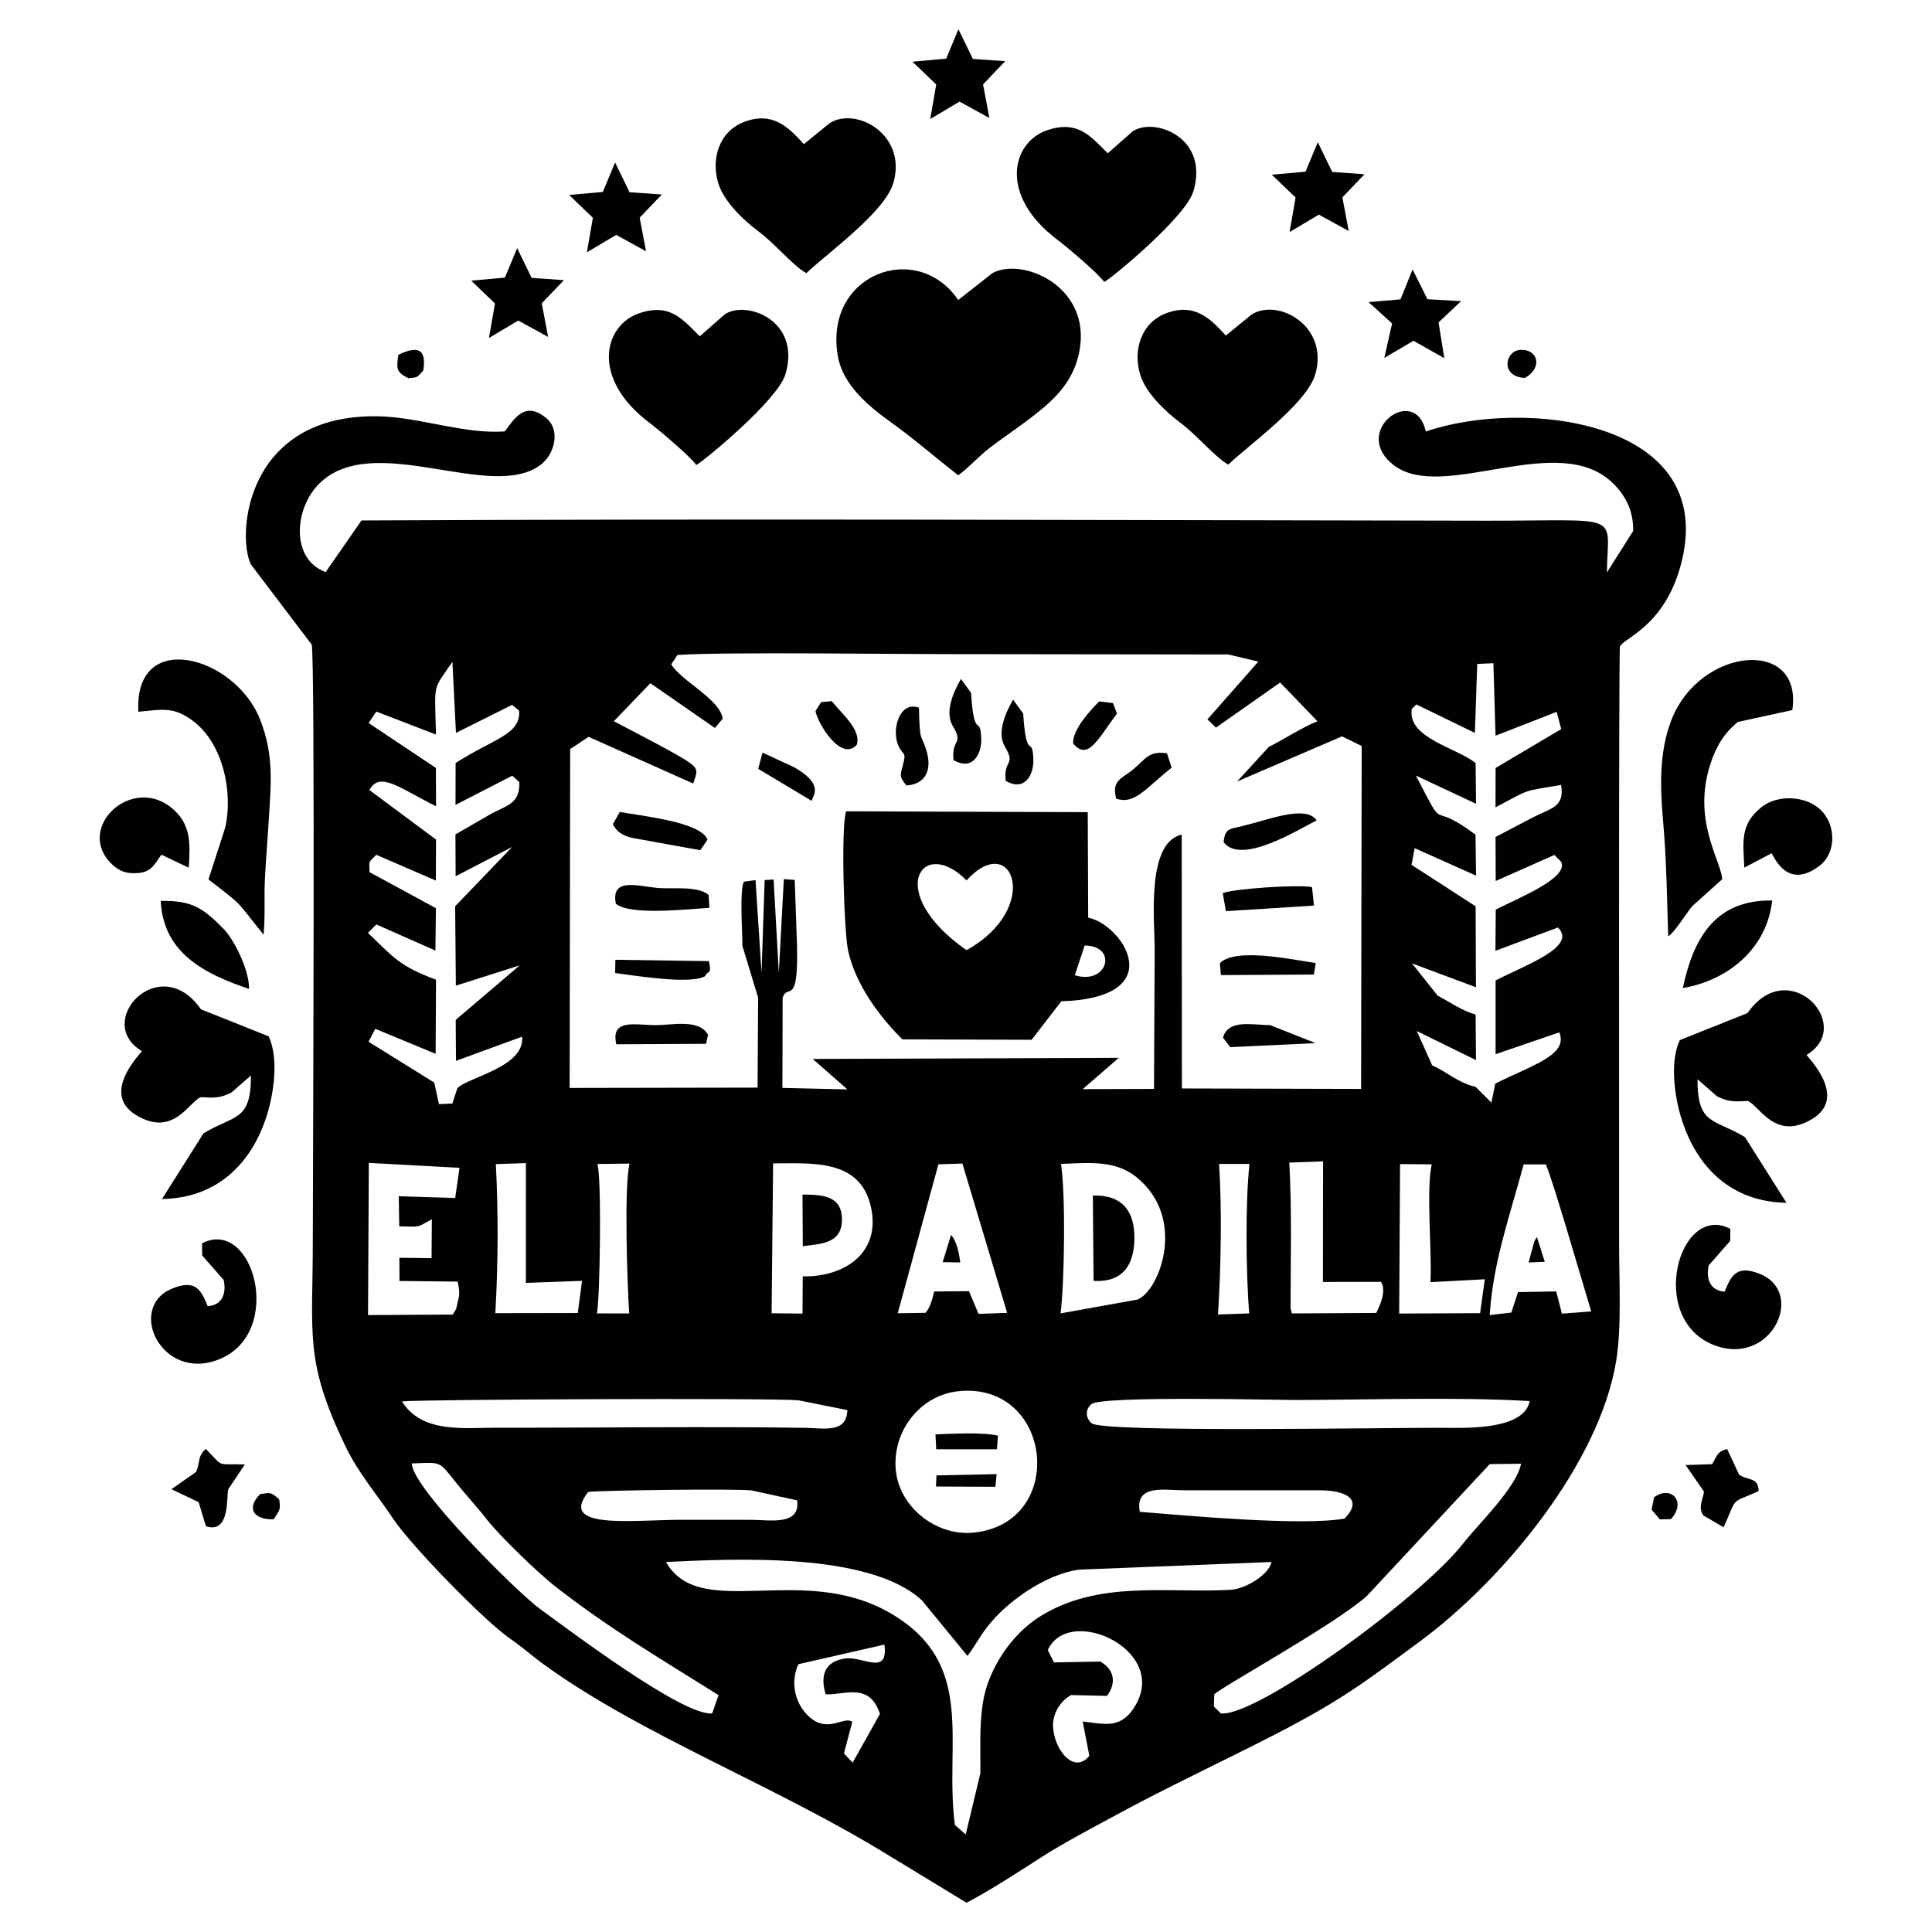<?xml version="1.0" encoding="UTF-8"?>
<!DOCTYPE svg PUBLIC "-//W3C//DTD SVG 1.1//EN" "http://www.w3.org/Graphics/SVG/1.1/DTD/svg11.dtd">
<!-- Creator: CorelDRAW -->
<svg xmlns="http://www.w3.org/2000/svg" xml:space="preserve" width="70mm" height="70mm" style="shape-rendering:geometricPrecision; text-rendering:geometricPrecision; image-rendering:optimizeQuality; fill-rule:evenodd; clip-rule:evenodd"
viewBox="0 0 70 70"
 xmlns:xlink="http://www.w3.org/1999/xlink">
 <defs>
  <style type="text/css">
   <![CDATA[
    .fil0 {fill:#010101}
   ]]>
  </style>
 </defs>
 <g id="Capa_x0020_1">
  <g id="_412266776">
   <path id="_413766976" class="fil0" d="M37.962 59.789c0.775,-1.723 4.625,0.084 3.039,2.207 -0.486,0.65 -1.081,0.449 -1.773,0.379l0.241 1.244c-0.634,0.756 -1.403,-0.451 -1.308,-1.247 0.048,-0.394 0.3,-0.765 0.647,-0.957l1.299 0.03c0.354,-0.469 0.265,-0.963 -0.242,-1.243l-1.675 0.03 -0.227 -0.443zm-8.046 1.597c0.66,0.045 1.583,-0.462 1.966,0.712l-0.989 1.766 -0.316 -0.334 0.304 -1.144c-0.325,-0.241 -0.93,0.509 -1.669,-0.291 -0.445,-0.482 -0.556,-1.192 -0.288,-1.797l3.121 -0.711c0.146,1.149 -0.778,0.417 -1.415,0.502 -0.754,0.1 -0.922,0.627 -0.714,1.298zm-5.783 -4.792c2.426,-0.114 7.377,-0.372 9.272,1.393l1.648 2.01c0.205,-0.261 0.445,-0.695 0.693,-1.022 0.723,-0.952 2.155,-1.945 3.347,-2.103l6.977 -0.278c-0.1,0.466 -0.943,0.978 -1.486,1.008 -2.316,0.127 -4.788,-0.362 -6.913,0.972 -1.006,0.631 -1.864,1.877 -2.059,3.116 -0.133,0.842 -0.085,1.704 -0.091,2.555l-0.531 2.221 -0.392 -0.342c-0.397,-2.992 0.825,-5.858 -2.363,-7.69 -3.204,-1.841 -6.877,0.328 -8.103,-1.839zm24.578 -1.571c-1.561,0.271 -5.658,-0.106 -7.414,-0.246 -0.189,-1.017 0.907,-0.78 1.595,-0.781l4.922 0.001c0.7,-0.005 1.695,0.213 0.897,1.027zm-27.396 -0.968c0.392,-0.055 5.253,-0.123 5.918,-0.054l1.646 0.359c0.139,0.931 -1.012,0.707 -1.646,0.706 -0.835,-0.001 -1.67,-0.002 -2.505,-0.002 -1.787,0 -4.525,0.377 -3.413,-1.01zm22.919 8.025l-0.254 -0.251 0.015 -0.432c0.074,-0.175 4.352,-2.514 5.533,-3.576l4.449 -4.773 1.134 -0.014c-0.168,0.869 -1.56,2.198 -2.104,2.895 -1.526,1.955 -7.487,6.292 -8.774,6.151zm-11.78 -8.841c-0.117,-1.404 0.896,-2.701 2.296,-2.835 3.4,-0.326 3.928,4.775 0.532,5.125 -1.365,0.141 -2.715,-0.935 -2.828,-2.29zm-17.533 -0.216c1.114,-0.041 0.965,-0.098 1.615,0.712 0.364,0.454 0.741,0.852 1.099,1.313 0.469,0.604 1.872,1.956 2.489,2.436 1.992,1.551 3.783,2.599 5.911,3.934l-0.233 0.663c-1.073,0.094 -5.217,-3.051 -6.228,-3.779 -0.8,-0.576 -4.661,-4.41 -4.653,-5.279zm40.504 -2.26c-0.211,1.077 -2.377,0.973 -3.228,0.969 -1.908,-0.008 -12.251,0.181 -12.645,-0.164 -0.221,-0.194 -0.241,-0.492 -0.009,-0.693 0.361,-0.312 6.787,-0.148 7.375,-0.15 2.724,-0.007 5.824,-0.116 8.507,0.038zm-40.861 0.013c0.565,-0.074 13.434,-0.129 14.369,-0.04l1.769 0.355c-0.031,0.849 -0.84,0.652 -1.501,0.642 -3.59,-0.054 -7.55,0.001 -11.185,-0.004 -1.236,-0.002 -2.723,0.211 -3.453,-0.953zm29.566 -3.15c0.106,-1.618 0.149,-3.848 0.038,-5.454l1.103 -0.001c-0.155,1.409 -0.126,3.961 -0.011,5.417l-1.129 0.038zm2.631 -0.213c-0.001,-1.767 0.05,-3.534 -0.047,-5.29l1.223 -0.045 -0.005 4.37 2.108 -0.004c0.19,0.334 -0.011,0.784 -0.174,1.126l-3.057 0.018 -0.048 -0.175zm7.998 0.143l-0.785 0.093c0.125,-1.911 0.7,-3.499 1.231,-5.46l0.802 -0.001c0.212,0.424 1.388,4.487 1.646,5.327l-1.062 0.081 -0.207 -0.805 -1.383 0.024 -0.242 0.741zm-21.23 0.01l-1.002 0.016 1.473 -5.397 0.87 -0.027 1.621 5.409 -1.037 0.038 -0.346 -0.824 -1.261 0.012c-0.064,0.264 -0.145,0.592 -0.317,0.774zm-4.443 -1.322l-0.01 1.35 -1.119 -0.012 0.054 -5.43c1.424,0.001 3.151,-0.169 3.543,1.573 0.378,1.678 -0.974,2.553 -2.468,2.52zm-12.557 1.178l-0.123 0.207 -3.072 0.019 0.03 -5.514 3.284 0.178 -0.155 1.093 -2.045 -0.063 0.017 1.092c0.793,0.015 0.616,0.053 1.182,-0.259l-0.011 1.412 -1.165 -0.015 0.003 0.84 2.107 0.023c0.115,0.49 0.043,0.529 -0.053,0.986zm1.436 -5.244l1.089 -0.036 -0.001 4.34 2.035 -0.074 -0.154 1.165 -2.987 0.005c0.101,-1.788 0.112,-3.613 0.018,-5.4zm33.863 4.277l1.969 -0.104 -0.169 1.227 -2.933 0.015 0.032 -5.416 1.147 0.01c-0.208,0.944 0.013,3.13 -0.046,4.268zm-13.387 -4.284c0.952,-0.033 1.936,-0.153 2.711,0.46 1.872,1.482 0.866,4.131 0.063,4.455l-2.788 0.5c0.143,-1.137 0.186,-4.315 0.015,-5.415zm-16.797 0.003l1.167 -0.015c-0.205,0.816 -0.084,4.396 -0.013,5.431l-1.169 -0.003c0.113,-0.605 0.173,-4.949 0.015,-5.413zm29.508 -16.485l0.165 -0.165 2.121 1.031 0.085 -2.499 0.585 -0.026 0.078 2.626 2.214 -0.863 0.167 0.623 -2.379 1.409 -0.003 1.428c1.333,-0.711 0.961,-0.566 2.376,-0.812 0.137,0.798 -0.367,0.842 -0.979,1.154l-1.396 0.73 0.006 1.595 2.126 -0.943 0.245 0.248c0.288,0.593 -1.584,1.323 -2.369,1.732l-0.012 1.492 2.265 -0.844c0.711,0.703 -1.171,1.354 -2.259,1.92l-0 2.671 2.309 -0.792c0.338,0.825 -0.988,1.187 -2.32,1.858l-0.141 0.688 -0.573 -0.572c-0.667,-0.158 -0.993,-0.519 -1.573,-0.777l-0.557 -1.243 2.145 1.052 -0.014 -1.65c-0.488,-0.134 -0.923,-0.447 -1.375,-0.685l-0.932 -1.17 2.319 0.866 -0.011 -2.933 -2.323 -1.503 0.114 -0.603 2.224 0.994 -0.019 -1.483c-1.793,-1.35 -0.979,0.126 -2.161,-2.142l2.18 1.021 -0.016 -1.474c-0.667,-0.552 -2.488,-0.905 -2.312,-1.959zm-34.645 1.959l-0.003 1.515 2.056 -1.057 0.255 0.231c0.026,0.718 -0.355,0.822 -0.957,1.113l-1.357 0.783 0.007 1.515 2.047 -1.06 -2.064 2.148 0.025 2.877 2.316 -0.737 -2.321 1.976 0.01 1.485 2.394 -0.876c0.12,1.109 -2.008,1.475 -2.346,1.875l-0.18 0.548 -0.485 0.021 -0.169 -0.78 -2.382 -1.481 0.245 -0.467 2.186 0.905 0.014 -2.686c-1.326,-0.488 -1.557,-0.824 -2.467,-1.696l0.305 -0.305 2.14 0.947 0.018 -1.536 -2.407 -1.308c0.002,-0.465 -0.059,-0.309 0.248,-0.626l2.157 0.933 0.006 -1.486 -2.413 -1.794c0.371,-0.699 1.109,-0.061 2.414,0.588l-0.005 -1.389 -2.439 -1.628 0.28 -0.414 2.162 0.833c-0.05,-1.968 -0.127,-1.558 0.594,-2.639l0.129 2.579 2.033 -1.015 0.256 0.208c0.064,0.876 -0.927,1.01 -2.301,1.897zm7.814 -3.579l0.222 -0.336c1.537,-0.123 8.495,-0.022 10.654,-0.032l9.306 0.012 1.089 0.259 -1.845 2.092 0.309 0.299 2.326 -1.633 1.352 1.403c-0.527,0.204 -1.219,0.659 -1.758,0.925l-1.156 1.259 3.803 -1.637 0.714 0.349 -0.022 12.425 -6.492 -0.017 -0.008 -9.198c-1.288,0.291 -0.982,3.113 -0.978,4.122l-0.025 5.093 -2.583 0.007 1.305 -1.133 -11.086 0.04 1.256 1.103 -2.356 -0.054 0.009 -3.267c0.182,-0.537 0.57,0.356 0.522,-1.879l-0.085 -2.389 -0.394 -0.03 -0.182 3.401 -0.188 -3.387 -0.325 0.021 -0.113 3.357 -0.218 -3.356 -0.422 0.057c-0.161,0.316 -0.051,1.85 -0.053,2.326l0.57 1.879 -0.021 3.256 -6.808 0.012 0.019 -12.278 0.669 -0.443 3.787 1.691c0.14,-0.419 0.236,-0.517 -0.224,-0.819 -0.477,-0.314 -2.097,-1.145 -2.65,-1.438l1.323 -1.376 2.339 1.621 0.283 -0.338c-0.113,-0.721 -1.487,-1.348 -1.866,-1.968zm-6.035 -8.438c-1.456,0.107 -3.076,-0.515 -4.563,-0.547 -4.812,-0.103 -5.158,4.283 -4.632,5.368l2.201 2.901c0.133,0.284 0.042,19.814 0.042,21.564 0,3.476 -0.312,4.371 1.177,7.472 0.484,1.009 1.152,1.761 1.738,2.645 0.625,0.943 3.333,3.73 4.25,4.35 0.402,0.272 0.798,0.628 1.216,0.931 3.545,2.569 8.404,4.386 12.552,6.951l2.752 1.674c0.823,-0.425 1.901,-1.127 2.698,-1.64 0.851,-0.547 1.855,-1.068 2.744,-1.551 1.896,-1.031 3.84,-1.928 5.757,-2.917 2.392,-1.234 3.225,-1.88 5.231,-3.362 3.013,-2.226 6.504,-6.442 7.111,-10.174 0.199,-1.225 0.102,-2.921 0.104,-4.2 0.002,-1.652 -0.02,-21.516 0.03,-21.666 0.103,-0.306 1.591,-0.703 2.2,-2.942 1.443,-5.304 -5.731,-6.064 -9.233,-4.853 -0.38,-1.749 -2.737,-0.024 -1.18,1.205 1.785,1.409 6.005,-1.307 7.985,0.694 0.471,0.476 0.72,1.017 0.706,1.705l-0.951 1.504c0.033,-2.213 0.639,-1.869 -4.411,-1.877 -13.495,-0.021 -27.236,-0.076 -40.712,-0.009l-1.299 1.872c-1.287,-0.481 -1.128,-2.318 -0.234,-3.204 1.978,-1.96 6.277,0.713 8.057,-0.71 0.466,-0.372 0.702,-1.236 0.163,-1.673 -0.77,-0.626 -1.142,0.022 -1.497,0.49z"/>
   <path id="_412266272" class="fil0" d="M38.941 35.335l0.358 -1.076c1.207,-0.002 0.856,1.446 -0.358,1.076zm-3.922 -0.909c-3.005,-2.095 -1.611,-4.165 0,-2.527 1.673,-1.844 2.747,1.008 0,2.527zm-2.326 3.232l4.684 0.015 1.077 -1.394c4.007,-0.132 2.203,-2.793 0.973,-3.031l-0.016 -3.822 -8.755 -0.031c-0.192,0.557 -0.077,4.356 0.072,5.045 0.264,1.217 1.121,2.379 1.965,3.217z"/>
   <path id="_796066248" class="fil0" d="M34.718 17.22c0.269,-0.173 0.781,-0.722 1.132,-0.988 0.414,-0.315 0.834,-0.6 1.246,-0.905 0.855,-0.635 1.66,-1.269 1.954,-2.35 0.684,-2.508 -1.947,-3.694 -3.089,-3.084l-1.243 0.976c-1.5,-2.2 -4.903,-0.933 -4.356,2.062 0.188,1.03 1.123,1.798 1.917,2.368 0.883,0.634 1.626,1.291 2.439,1.921z"/>
   <path id="_407625160" class="fil0" d="M44.503 16.832c0.81,-0.767 2.863,-2.225 3.159,-3.292 0.484,-1.746 -1.367,-2.75 -2.316,-2.142l-0.933 0.76c-0.573,-0.635 -1.144,-1.192 -2.163,-0.807 -0.895,0.339 -1.214,1.324 -0.937,2.227 0.205,0.67 0.936,1.356 1.466,1.749 0.576,0.427 1.231,1.228 1.723,1.505z"/>
   <path id="_412263872" class="fil0" d="M29.216 9.897c0.81,-0.767 2.863,-2.225 3.159,-3.292 0.484,-1.746 -1.367,-2.75 -2.316,-2.142l-0.933 0.76c-0.573,-0.635 -1.144,-1.192 -2.163,-0.807 -0.895,0.339 -1.214,1.324 -0.937,2.227 0.205,0.67 0.936,1.356 1.466,1.749 0.576,0.427 1.231,1.228 1.723,1.505z"/>
   <path id="_413770384" class="fil0" d="M25.228 16.849c0.299,-0.166 2.949,-2.351 3.229,-3.285 0.583,-1.947 -1.398,-2.692 -2.189,-2.182l-0.914 0.803c-0.637,-0.638 -1.087,-1.199 -2.176,-0.842 -1.298,0.425 -1.801,2.358 0.364,3.984 0.331,0.249 1.497,1.233 1.686,1.523z"/>
   <path id="_893120528" class="fil0" d="M5.142 38.084c-0.035,0.077 -1.508,1.522 -0.222,2.31 1.379,0.846 1.93,-0.499 2.361,-0.642 0.466,0.028 0.685,0.043 1.105,-0.168l0.706 -0.618c0.005,1.684 -0.6,1.415 -1.722,2.1l-1.5 2.376c1.958,-0.029 3.236,-1.242 3.8,-3.035 0.257,-0.816 0.432,-2.067 0.065,-2.858l-2.454 -0.98c-1.498,-2.151 -3.917,0.459 -2.139,1.516z"/>
   <path id="_413768584" class="fil0" d="M65.454 38.221c0.035,0.077 1.508,1.522 0.222,2.31 -1.379,0.846 -1.93,-0.499 -2.361,-0.642 -0.466,0.028 -0.685,0.043 -1.105,-0.168l-0.706 -0.618c-0.005,1.684 0.6,1.415 1.722,2.1l1.5 2.376c-1.958,-0.029 -3.236,-1.242 -3.8,-3.035 -0.257,-0.816 -0.432,-2.067 -0.065,-2.858l2.454 -0.98c1.498,-2.151 3.917,0.459 2.139,1.516z"/>
   <path id="_412263776" class="fil0" d="M60.442 33.925c0.218,-0.121 0.654,-0.837 0.874,-1.096l1.085 -0.975c-0.071,-0.73 -1.093,-2.147 -0.427,-4.184 0.207,-0.634 0.507,-1.125 0.993,-1.512l1.972 -0.431c0.391,-2.635 -3.338,-2.299 -4.378,0.353 -0.46,1.174 -0.411,2.459 -0.301,3.712 0.123,1.402 0.136,2.731 0.182,4.132z"/>
   <path id="_413769016" class="fil0" d="M5.013 25.788c0.852,-0.074 1.268,-0.209 1.997,0.347 1.087,0.831 1.435,2.594 1.152,3.844l-0.609 1.885c1.301,1.002 0.958,0.716 1.998,2.003 0.064,-0.667 0.014,-1.341 0.047,-2.013 0.035,-0.695 0.094,-1.375 0.135,-2.061 0.082,-1.391 0.208,-2.419 -0.315,-3.738 -0.91,-2.295 -4.568,-3.301 -4.405,-0.268z"/>
   <path id="_801162512" class="fil0" d="M62.488 46.799c-0.52,-0.034 -0.687,-0.455 -0.579,-0.951l0.779 -0.887 0.005 -0.439c-1.862,-0.964 -3.016,3.247 -0.614,4.205 2.086,0.832 3.373,-1.896 1.679,-2.574 -0.823,-0.329 -1.029,0.045 -1.271,0.646z"/>
   <path id="_413772736" class="fil0" d="M7.525 47.325c0.52,-0.034 0.687,-0.455 0.579,-0.951l-0.779 -0.887 -0.005 -0.439c1.862,-0.964 3.016,3.247 0.614,4.205 -2.086,0.832 -3.373,-1.896 -1.679,-2.573 0.823,-0.329 1.029,0.045 1.271,0.646z"/>
   <path id="_412266800" class="fil0" d="M5.849 30.967l0.99 0.473c0.054,-0.873 0.097,-1.591 -0.634,-2.179 -1.456,-1.171 -3.456,0.723 -2.191,2.012 0.299,0.305 0.598,0.402 1.034,0.355 0.463,-0.05 0.587,-0.374 0.801,-0.662z"/>
   <path id="_413801152" class="fil0" d="M63.199 31.435l0.989 -0.519c0.124,0.188 0.593,1.329 1.742,0.448 0.611,-0.469 0.61,-1.509 -0.002,-2.055 -0.548,-0.489 -1.544,-0.516 -2.109,-0.063 -0.787,0.632 -0.658,1.268 -0.62,2.19z"/>
   <path id="_412606120" class="fil0" d="M60.972 35.8c1.668,-0.288 3.052,-1.45 3.237,-3.174 -2.066,-0.029 -2.853,1.367 -3.237,3.174z"/>
   <path id="_408347520" class="fil0" d="M9.022 35.831c0.023,-0.619 -0.503,-1.752 -0.933,-2.188 -0.722,-0.73 -1.122,-1.024 -2.265,-1.001 0.089,1.916 1.638,2.659 3.199,3.189z"/>
   <polygon id="_894456824" class="fil0" points="18.294,10.058 17.072,10.168 17.933,10.995 17.716,12.246 18.777,11.614 19.859,12.208 19.629,10.989 20.432,10.15 19.261,10.068 18.738,8.991 "/>
   <polygon id="_801158840" class="fil0" points="21.842,6.954 20.621,7.065 21.481,7.891 21.264,9.142 22.326,8.51 23.407,9.105 23.177,7.886 23.98,7.047 22.809,6.965 22.286,5.887 "/>
   <polygon id="_801163064" class="fil0" points="47.302,6.22 46.08,6.33 46.941,7.157 46.724,8.408 47.785,7.776 48.867,8.371 48.637,7.152 49.44,6.313 48.269,6.231 47.746,5.153 "/>
   <polygon id="_91239248" class="fil0" points="50.743,10.845 49.588,10.947 50.438,11.721 50.156,12.969 51.211,12.347 52.33,12.978 52.122,11.68 52.937,10.912 51.718,10.84 51.181,9.762 "/>
   <path id="_798014264" class="fil0" d="M39.621 46.409c1.013,0.061 1.458,-0.519 1.48,-1.497 0.023,-1.038 -0.448,-1.63 -1.505,-1.594l0.026 3.091z"/>
   <path id="_412606432" class="fil0" d="M62.038 53.05l-0.966 0.032 0.667 0.963c-0.052,0.334 -0.221,0.566 -0.026,0.861l0.736 0.43c0.524,-1.153 0.211,-0.838 1.269,-1.308 -0.009,-0.521 -0.384,-0.376 -0.706,-0.598l-0.434 -0.929c-0.336,0.08 -0.369,0.226 -0.54,0.549z"/>
   <path id="_893100232" class="fil0" d="M7.106 53.33l-0.895 0.626 0.987 0.471 0.263 0.871c0.9,0.299 0.735,-1.129 0.81,-1.342l0.602 -0.898c-1.083,-0.023 -0.74,0.12 -1.417,-0.563 -0.31,0.287 -0.189,0.434 -0.35,0.835z"/>
   <path id="_890168616" class="fil0" d="M22.204 29.865c0.277,0.534 0.825,0.492 1.385,0.618l1.786 0.321 0.259 -0.381c-0.233,-0.655 -2.501,-0.872 -3.178,-1.006l-0.252 0.448z"/>
   <path id="_412606528" class="fil0" d="M22.313 32.742c0.501,0.444 2.674,0.191 3.39,0.151l-0.029 -0.471c-0.418,-0.339 -1.318,-0.2 -1.868,-0.252 -0.732,-0.07 -1.677,-0.381 -1.494,0.572z"/>
   <path id="_894456872" class="fil0" d="M44.334 30.513c0.626,0.835 2.657,-0.425 3.373,-0.791 -0.41,-0.564 -1.691,-0.036 -2.7,0.209 -0.468,0.114 -0.619,0.073 -0.673,0.582z"/>
   <path id="_412263368" class="fil0" d="M44.303 32.359l0.114 0.654 3.192 -0.202 -0.072 -0.668c-0.439,-0.104 -2.812,0.051 -3.234,0.216z"/>
   <path id="_796067712" class="fil0" d="M29.087 45.151c0.624,-0.083 1.408,-0.078 1.419,-0.947 0.011,-0.892 -0.722,-0.921 -1.43,-0.922l0.011 1.87z"/>
   <path id="_798016184" class="fil0" d="M25.654 37.491c-0.329,-0.587 -1.309,-0.346 -1.909,-0.348 -0.708,-0.003 -1.635,-0.25 -1.414,0.693l3.251 -0.017 0.072 -0.327z"/>
   <path id="_798008648" class="fil0" d="M36.438 28.292c0.679,0.394 1.033,-0.195 1.002,-0.821 -0.042,-0.853 -0.251,0.151 -0.369,-1.62l-0.365 -0.501c-0.255,0.443 -0.608,1.188 -0.293,1.71 0.404,0.67 -0.062,0.457 0.025,1.232z"/>
   <path id="_796066704" class="fil0" d="M34.549 27.541c0.679,0.394 1.033,-0.195 1.002,-0.821 -0.042,-0.853 -0.251,0.151 -0.369,-1.62l-0.365 -0.501c-0.255,0.443 -0.608,1.188 -0.293,1.71 0.404,0.67 -0.062,0.457 0.025,1.232z"/>
   <path id="_412227192" class="fil0" d="M44.236 35.329l3.368 -0.019 0.069 -0.415c-0.752,-0.11 -2.907,-0.583 -3.473,0.001l0.036 0.433z"/>
   <path id="_413802448" class="fil0" d="M25.547 35.37c0.091,-0.233 0.253,-0.014 0.139,-0.547l-3.39 -0.048 -0.009 0.48c0.688,0.087 2.714,0.426 3.26,0.115z"/>
   <path id="_796067688" class="fil0" d="M32.84 28.458c0.706,-0.04 0.928,-0.577 0.735,-1.233 -0.194,-0.66 -0.254,-0.263 -0.28,-1.584 -0.688,-0.258 -0.997,0.764 -0.755,1.351 0.175,0.423 0.321,0.191 0.164,0.764 -0.105,0.384 -0.097,0.401 0.136,0.702z"/>
   <path id="_893103160" class="fil0" d="M40.442 28.939c0.672,0.213 1.022,-0.334 2.009,-1.128l-0.17 -0.52c-0.658,-0.088 -0.75,0.187 -1.221,0.582 -0.416,0.348 -0.795,0.39 -0.618,1.066z"/>
   <path id="_412609552" class="fil0" d="M44.574 37.94l3.09 -0.146 -1.64 -0.65c-0.627,-0.002 -1.525,-0.235 -1.713,0.453l0.263 0.343z"/>
   <path id="_796061232" class="fil0" d="M29.547 25.763c0.073,0.427 0.916,1.856 1.496,1.223 0.172,-0.559 -0.581,-1.159 -0.909,-1.583l-0.385 0.039 -0.202 0.321z"/>
   <path id="_798015560" class="fil0" d="M38.879 26.934c0.536,0.65 0.897,-0.151 1.591,-1.08l-0.143 -0.381 -0.502 -0.059c-0.327,0.328 -0.967,1.021 -0.945,1.519z"/>
   <path id="_798016040" class="fil0" d="M27.47 27.856l1.935 1.159c0.124,-0.291 0.368,-0.637 -0.626,-1.214l-1.151 -0.532 -0.158 0.587z"/>
   <path id="_796065216" class="fil0" d="M36.122 52.511l0.037 -0.494c-0.513,-0.131 -1.688,-0.068 -2.265,-0.048l0.027 0.541 2.201 0.002z"/>
   <polygon id="_801154856" class="fil0" points="33.912,53.859 36.064,53.869 36.111,53.41 33.931,53.457 "/>
   <path id="_412263488" class="fil0" d="M55.249 13.694c0.67,-0.375 0.471,-1.07 -0.186,-1.015 -0.532,0.044 -0.713,0.967 0.186,1.015z"/>
   <path id="_796062168" class="fil0" d="M14.429 12.856c-0.056,0.496 -0.097,0.615 0.368,0.848 0.353,-0.037 0.296,-0.017 0.538,-0.277 0.144,-0.843 -0.268,-0.883 -0.905,-0.57z"/>
   <path id="_413771464" class="fil0" d="M9.919 55.046c0.185,-0.326 0.265,-0.289 0.197,-0.719 -0.297,-0.265 -0.291,-0.252 -0.688,-0.195 -0.52,0.519 -0.236,0.939 0.491,0.914z"/>
   <path id="_796064496" class="fil0" d="M60.138 55.05l0.403 -0.008c0.586,-0.654 -0.014,-1.241 -0.612,-0.79l-0.089 0.444 0.298 0.354z"/>
   <path id="_798016136" class="fil0" d="M34.154 45.73l0.64 0.011c-0.049,-0.345 -0.121,-0.749 -0.334,-0.999l-0.306 0.988z"/>
   <path id="_413767240" class="fil0" d="M23.609 21.079l-0.523 -0.082c-0.32,1.08 0.775,0.801 0.523,0.082z"/>
   <path id="_408349584" class="fil0" d="M55.384 45.74l0.585 -0.022 -0.281 -0.893c-0.027,0.041 -0.062,0.073 -0.104,0.177l-0.2 0.738z"/>
   <path id="_801155264" class="fil0" d="M37.095 21.299c-0.012,-0.378 0.085,-0.231 -0.197,-0.339 -0.215,0.317 -0.117,0.285 0.197,0.339z"/>
   <path id="_91239584" class="fil0" d="M39.29 21.296c0.297,-0.057 0.446,-0.032 0.2,-0.331 -0.23,0.096 -0.16,-0.06 -0.2,0.331z"/>
   <path id="_798008024" class="fil0" d="M40.009 10.218c0.299,-0.166 2.949,-2.351 3.229,-3.285 0.583,-1.947 -1.398,-2.692 -2.189,-2.182l-0.914 0.803c-0.637,-0.638 -1.087,-1.199 -2.176,-0.842 -1.298,0.425 -1.801,2.358 0.364,3.984 0.331,0.249 1.497,1.233 1.686,1.523z"/>
   <polygon id="_798007856" class="fil0" points="34.282,2.125 33.061,2.235 33.921,3.062 33.704,4.313 34.766,3.681 35.847,4.275 35.618,3.057 36.42,2.217 35.249,2.135 34.726,1.058 "/>
  </g>
 </g>
</svg>
